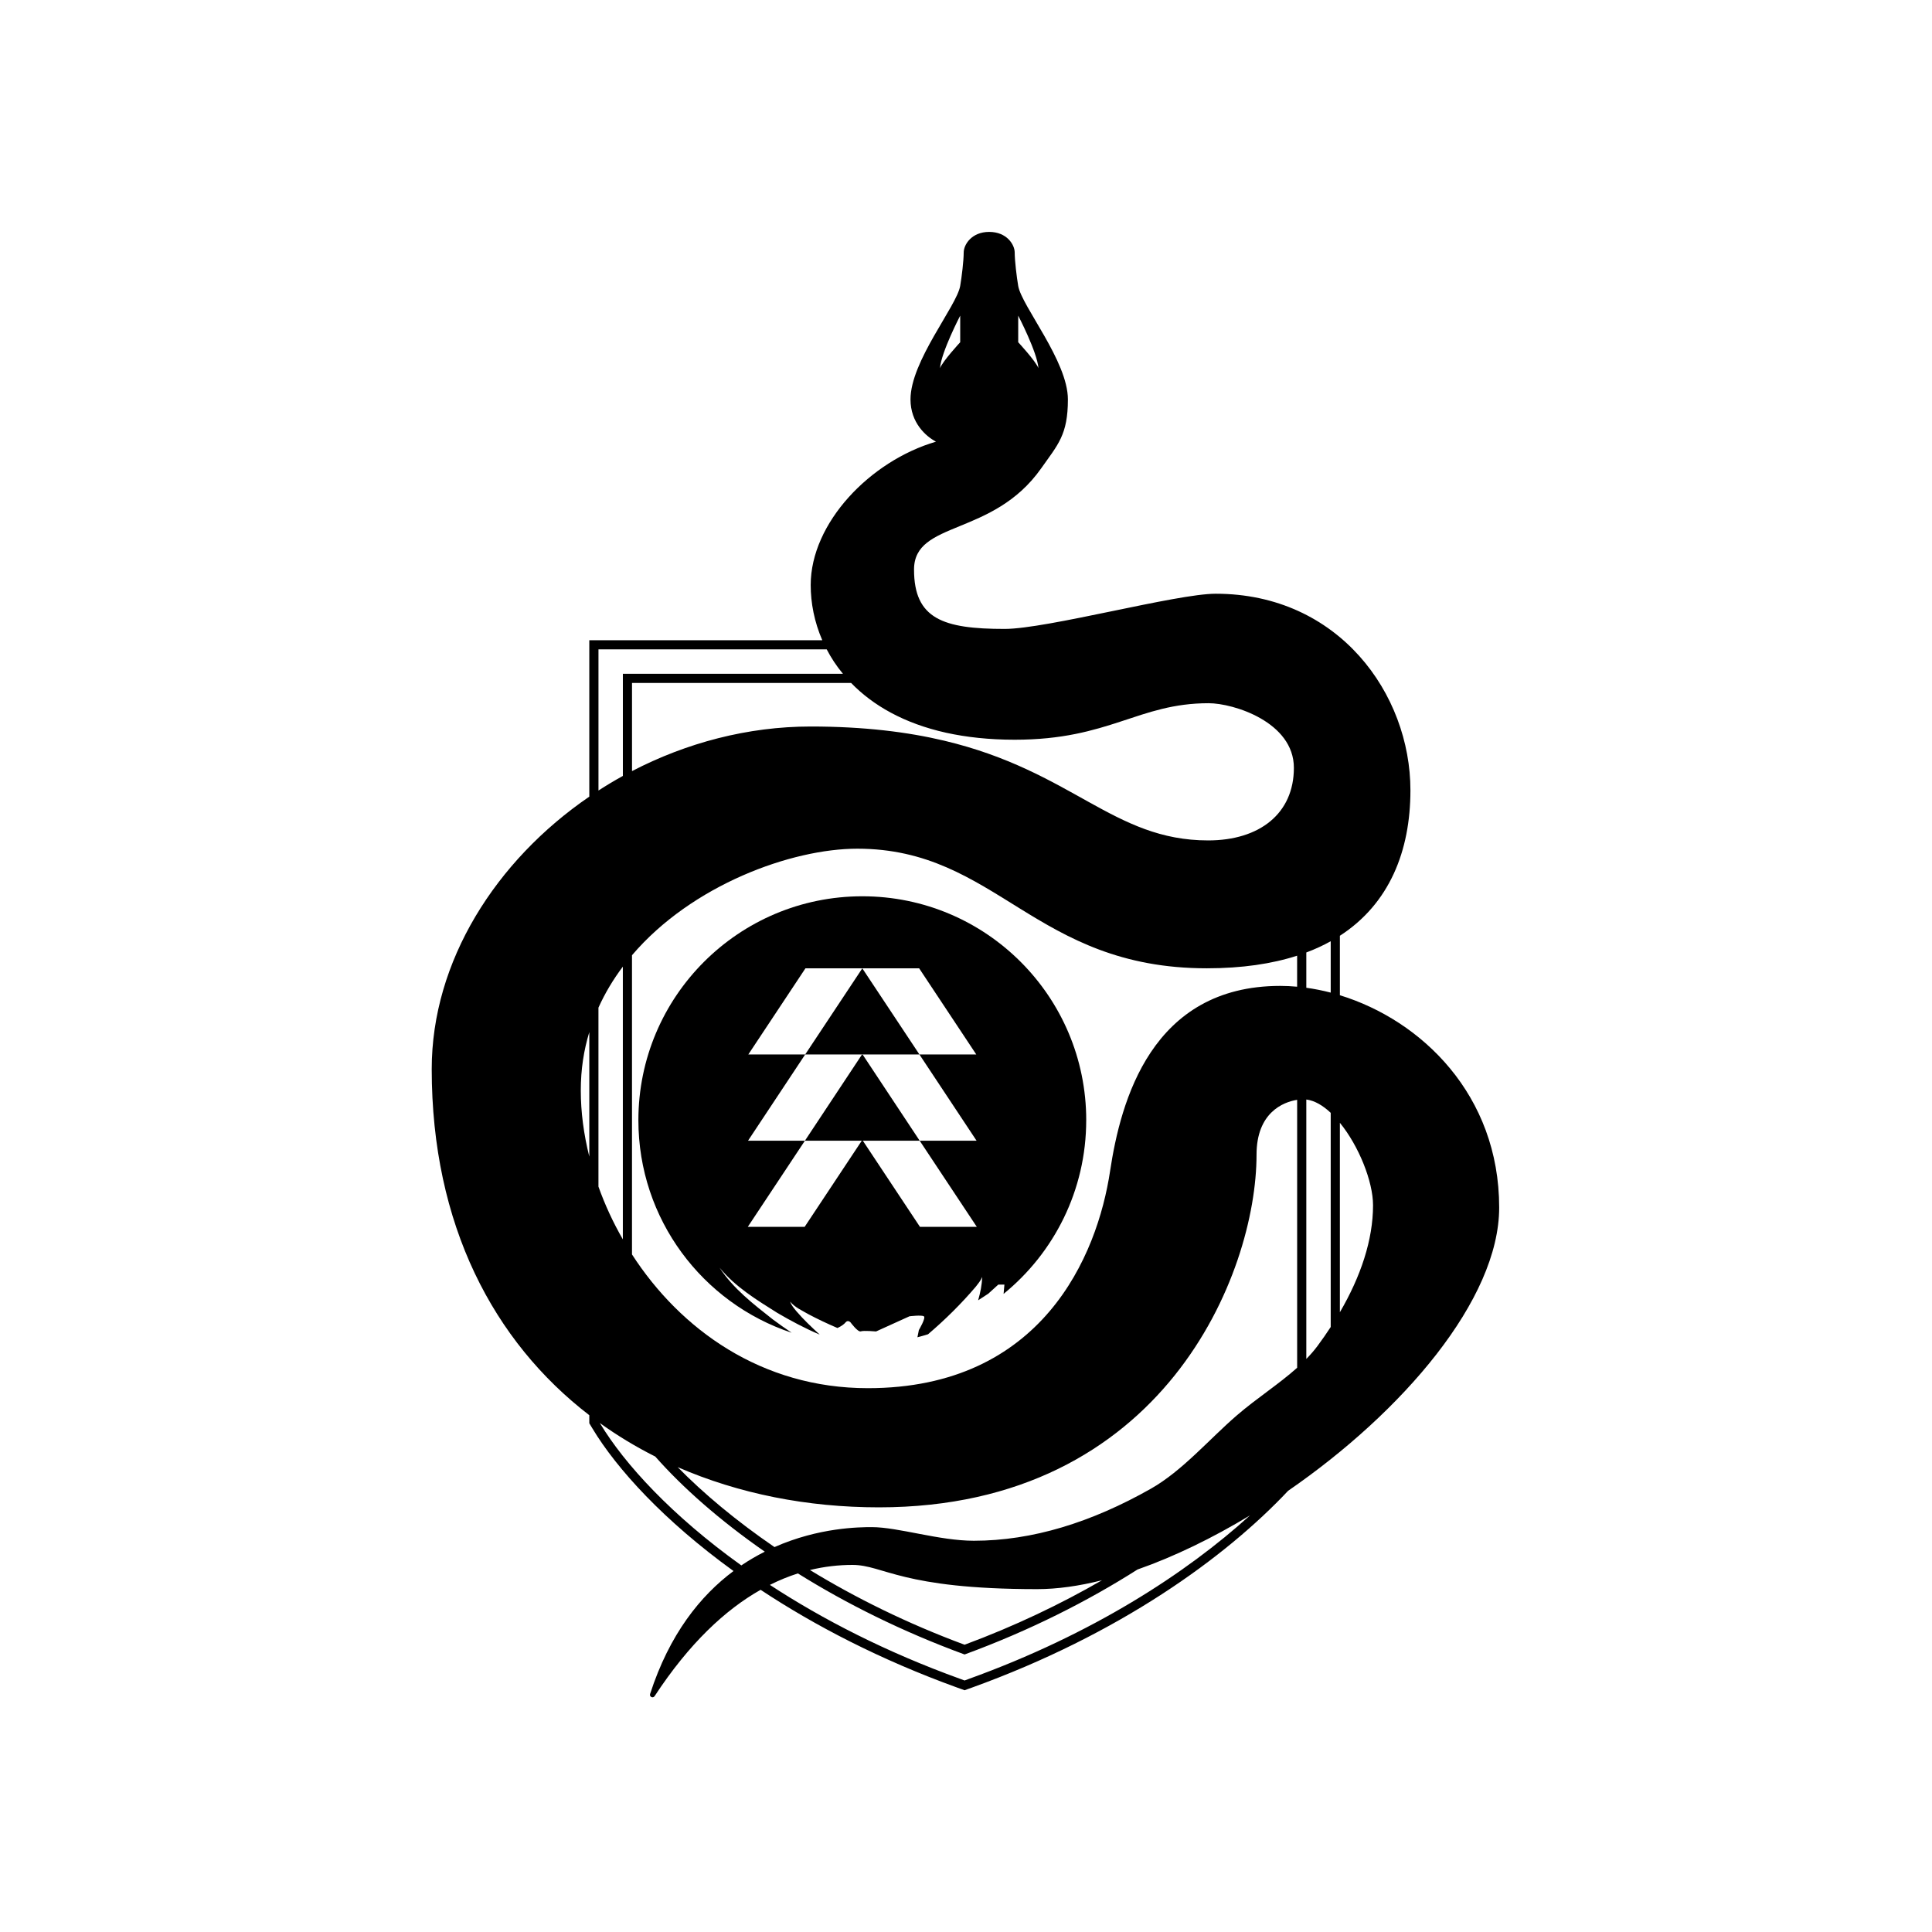 <?xml version="1.0" encoding="UTF-8"?>
<svg id="Layer_1" xmlns="http://www.w3.org/2000/svg" version="1.1" viewBox="0 0 864 864">
  <!-- Generator: Adobe Illustrator 29.8.1, SVG Export Plug-In . SVG Version: 2.1.1 Build 2)  -->
  <g>
    <path d="M485.76,500.95c0,31.34-14.4,59.33-36.95,77.68l.37-4.15h-2.74l-4.47,4.06-4.54,2.96c.98-3.42,1.71-6.91,1.8-10.43-.64,1.62-1.76,2.94-2.81,4.29-6.45,7.6-13.78,14.85-21.4,21.33-1.57.5-3.15.93-4.74,1.34l.64-3.22s3.28-5.52,2.23-6.16c-1.05-.66-6.43,0-6.43,0l-14.94,6.78s-5.5-.5-6.82-.04-4.59-4.01-4.59-4.01c0,0-1.18-1.3-2.23,0-.61.77-1.85,1.71-3.63,2.51-4.4-1.89-8.74-3.92-12.96-6.16-2.83-1.66-6.09-3.03-8.17-5.64.5,1.66,1.73,2.99,2.8,4.33,3.2,3.72,6.77,7.1,10.4,10.42-6.53-2.76-12.86-6.14-18.94-9.7-9.24-5.8-18.89-11.7-25.85-20.24,6.09,9.35,15.17,16.34,23.86,23.18,2.76,2.05,5.54,4.02,8.39,5.93-39.83-13.21-68.55-50.78-68.55-95.04,0-55.32,44.83-100.15,100.15-100.15s100.13,44.83,100.13,100.15ZM436.83,548.65l-25.55-38.53h25.44l-25.55-38.55h25.43l-25.55-38.53h-50.85l-25.55,38.53h25.43l-25.55,38.55h25.44l-25.55,38.53h25.43l25.55-38.53h.46l25.55,38.53h25.43Z"/>
    <polygon points="385.75 471.57 411.28 510.12 385.86 510.12 385.4 510.12 359.97 510.12 385.5 471.57 385.75 471.57"/>
    <polygon points="385.63 433.05 411.18 471.57 385.75 471.57 385.5 471.57 360.08 471.57 385.63 433.05"/>
  </g>
  <path d="M599.2,445.06v-26.58c22.15-14.32,31.55-37.91,31.55-65.06,0-43.07-32.05-87.9-87.1-87.9-17.5,0-75.51,15.74-94.38,15.74-27.53,0-40.51-4.52-40.51-26.55s35.2-14.55,56.83-45.22c7.51-10.67,11.98-14.96,11.98-30.87,0-17.09-20.64-41.68-22.22-50.73-.69-4.04-1.57-11.4-1.57-14.94s-3.54-9.24-11.41-9.24-11.4,5.7-11.4,9.24-.87,10.9-1.57,14.94c-1.58,9.05-22.22,33.63-22.22,50.73,0,10.43,6.87,16.52,11.4,18.89-29.48,8.64-56.03,36.38-56.03,64.1,0,8.07,1.64,16.56,5.18,24.71h-104.19v69.94c-41.82,28.61-70.47,73.64-70.47,121.82,0,69.78,27.72,121.93,70.47,154.81v3.6l.59.98.78,1.3c10.95,18.2,32.07,41.34,63.12,63.8-14.74,11-28.63,28.17-37.3,54.98-.41,1.26,1.28,2.08,2.01.98,15.51-23.64,31.64-38.65,47.41-47.56,24.2,16.02,53.56,31.3,87.97,43.75l1.85.66,1.39.52,1.39-.52,1.87-.66c65.98-23.84,113.35-58.17,141.44-88.03,51.15-35.25,94.38-85.45,94.38-126.68,0-50.37-34.76-83.75-71.26-94.94ZM455.35,141.16s8.46,16.22,9.05,23.48c-1.37-3.33-9.05-11.59-9.05-11.59v-11.89ZM429.41,141.16v11.89s-7.67,8.26-9.04,11.59c.59-7.26,9.04-23.48,9.04-23.48ZM263.54,517.24c-2.51-10.04-3.81-20.01-3.81-29.54s1.35-18.02,3.81-26.14v55.68ZM423.12,327.69c9.04,1.99,19.25,3.12,30.66,3.12,42.46,0,55.25-16.33,86.71-16.33,11.2,0,38.14,8.46,38.14,28.9s-15.33,32.46-38.33,32.46c-42.5,0-60.55-30.94-118.05-44.6-16.26-3.86-35.68-6.34-59.7-6.34-28.19,0-55.6,7.32-79.91,19.94v-39.42h97.98c9.67,9.97,23.57,18.07,42.5,22.27ZM267.63,290.4h102.08c1.96,3.77,4.36,7.44,7.25,10.91h-98.41v45.69c-3.72,2.05-7.37,4.24-10.91,6.53v-63.14ZM267.63,450.63c2.96-6.57,6.64-12.68,10.91-18.34v121.96c-4.4-7.64-8.05-15.56-10.91-23.59v-80.03ZM331.52,700.06c-31.12-22.31-52.22-45.35-63.1-63.4l-.16-.27c7.82,5.63,16.1,10.63,24.78,14.99,12.13,13.75,28.67,28.42,48.98,42.54-3.49,1.75-7.02,3.79-10.5,6.14ZM433.22,750.84l-1.85.68-1.85-.68c-33.24-12-61.68-26.67-85.23-42.07,4.22-2.12,8.4-3.81,12.53-5.13,21.54,13.46,46.6,26,74.55,36.25,29.16-10.7,55.16-23.89,77.33-38,16.42-5.75,33.56-14.08,50.3-24.2-28.38,25.78-70.42,53.17-125.77,73.14ZM362.23,702.12c6.5-1.58,12.86-2.28,19-2.28,13.96,0,21.63,10.83,82.58,10.83,8.99,0,18.77-1.39,29-3.97-18.36,10.61-38.96,20.49-61.44,28.83-25.69-9.51-48.91-21.05-69.14-33.4ZM580.09,611.67c-8.26,7.39-18.2,13.71-27.01,21.33-12.16,10.47-24.37,24.82-38.37,32.74-26.65,15.1-53.09,23.29-79.21,23.29-15.53,0-33.81-6.09-45.62-6.09-5.59,0-23.68.14-43.52,8.92-17.25-11.8-31.82-24.04-43.3-35.75,27.3,11.89,57.95,17.98,89.97,17.98,127.41,0,168.9-104.6,168.9-157.7,0-18.8,11.88-23.56,18.16-24.54v119.81ZM580.09,441.26c-2.53-.23-5.06-.36-7.55-.36-57.62,0-71.4,51.58-76.1,82.77-5.7,37.94-30.46,97.13-108.33,97.13-47.59,0-83.83-26.32-105.48-59.81v-133.8c26.83-31.5,71.4-47.65,100.76-47.65,62.51,0,79.23,53.49,156.31,53.49,15.7,0,29.09-1.99,40.38-5.64v13.87ZM595.1,593.44c-1.85,2.85-3.83,5.68-5.91,8.49-1.51,2.03-3.19,3.95-5,5.8v-116.02c3.69.46,7.41,2.65,10.91,5.95v95.77ZM595.1,443.9c-3.63-.94-7.28-1.67-10.91-2.17v-15.78c3.9-1.46,7.55-3.15,10.91-5.02v22.97ZM599.2,586.84v-84.73c8.44,10.36,14.83,26.21,14.83,36.91,0,15.42-5.47,31.78-14.83,47.82Z"/>
</svg>